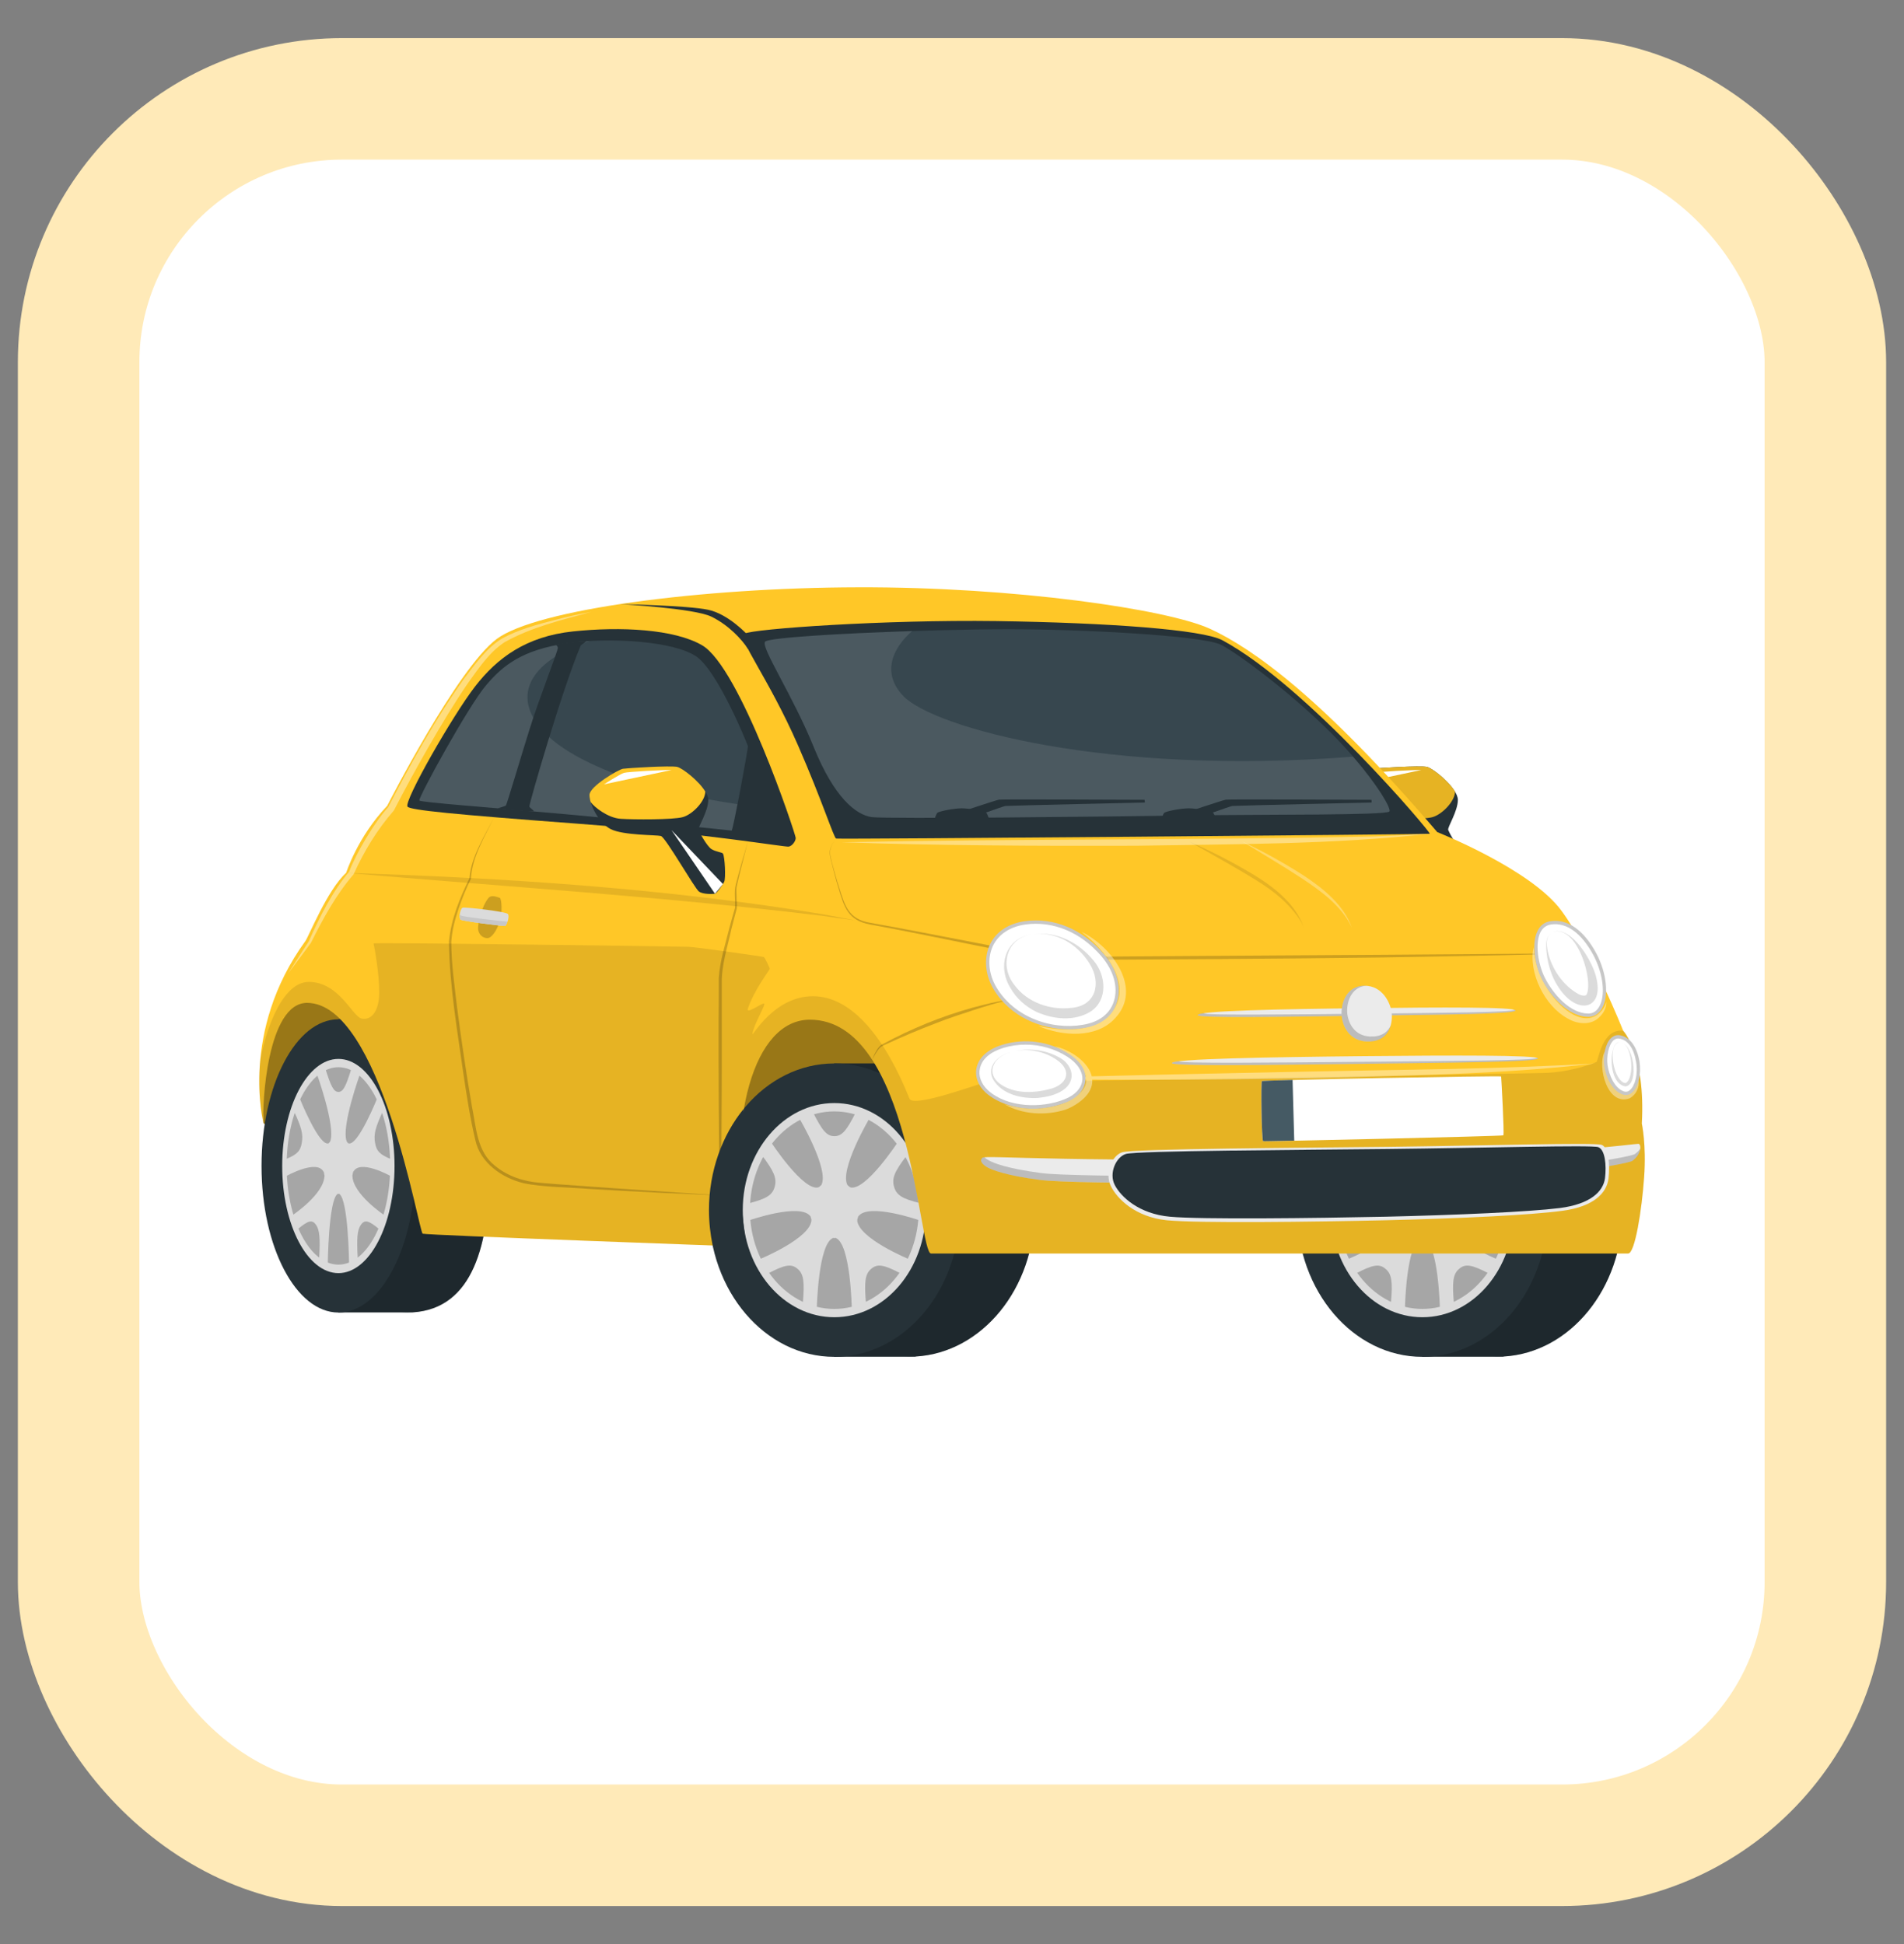 <svg width="47" height="48" viewBox="0 0 47 48" fill="none" xmlns="http://www.w3.org/2000/svg">
<rect x="0" y="0" width="47" height="48" fill="#808080" stroke="none"/>
<rect x="1.941" y="2.441" width="43.118" height="43.118" rx="6.5" fill="white"/>
<rect x="1.941" y="2.441" width="43.118" height="43.118" rx="6.5" stroke="#FFEAB8" stroke-width="3"/>
<path d="M36.353 21.075C36.332 21.042 36.18 21.034 36.069 20.964C35.954 20.894 35.773 20.557 35.749 20.492C35.724 20.426 35.987 20.035 35.987 19.748C35.987 19.46 35.383 18.971 35.223 18.934C35.063 18.897 33.994 18.963 33.883 18.98C33.768 19 33.053 19.407 33.053 19.625C33.053 19.842 33.271 20.315 33.579 20.471C33.892 20.627 34.701 20.611 34.816 20.64C34.935 20.668 35.654 21.942 35.757 22.012C35.86 22.086 36.11 22.074 36.151 22.065C36.197 22.057 36.345 21.848 36.386 21.765C36.423 21.679 36.402 21.161 36.353 21.075Z" fill="#263238"/>
<path d="M35.917 19.543C35.917 19.781 35.597 20.11 35.358 20.175C35.12 20.241 34.146 20.237 33.826 20.216C33.509 20.196 33.172 19.929 33.086 19.801C33.066 19.732 33.053 19.674 33.053 19.625C33.053 19.411 33.768 19 33.883 18.98C33.994 18.963 35.063 18.897 35.223 18.934C35.35 18.963 35.749 19.271 35.917 19.543Z" fill="#FFC727"/>
<path opacity="0.1" d="M35.917 19.543C35.917 19.781 35.597 20.11 35.358 20.175C35.12 20.241 34.146 20.237 33.826 20.216C33.509 20.196 33.172 19.929 33.086 19.801C33.066 19.732 33.053 19.674 33.053 19.625C33.053 19.411 33.768 19 33.883 18.98C33.994 18.963 35.063 18.897 35.223 18.934C35.35 18.963 35.749 19.271 35.917 19.543Z" fill="black"/>
<path d="M36.152 22.065L35.083 20.495L36.353 21.827L36.152 22.065Z" fill="white"/>
<path d="M33.411 19.365C33.411 19.365 33.813 19.11 33.904 19.082C33.998 19.053 34.948 19.004 35.083 19.012" fill="white"/>
<path d="M18.438 30.78L22.982 30.948C22.982 30.948 22.859 24.752 20.069 24.596C17.283 24.44 18.438 30.78 18.438 30.78Z" fill="#FFC727"/>
<path opacity="0.4" d="M18.438 30.78L22.982 30.948C22.982 30.948 22.859 24.752 20.069 24.596C17.283 24.44 18.438 30.78 18.438 30.78Z" fill="black"/>
<path d="M6.505 27.731L10.434 30.46C10.434 30.46 9.505 24.366 7.816 24.264C6.127 24.157 6.505 27.731 6.505 27.731Z" fill="#FFC727"/>
<path opacity="0.4" d="M6.505 27.731L10.434 30.46C10.434 30.46 9.505 24.366 7.816 24.264C6.127 24.157 6.505 27.731 6.505 27.731Z" fill="black"/>
<path d="M25.542 29.876C25.542 31.815 24.24 33.397 22.604 33.492C22.599 33.494 22.593 33.496 22.588 33.496H20.595V26.256H22.604V26.26C24.24 26.358 25.542 27.94 25.542 29.876Z" fill="#263238"/>
<path opacity="0.2" d="M25.542 29.876C25.542 31.815 24.24 33.397 22.604 33.492C22.599 33.494 22.593 33.496 22.588 33.496H20.595V26.256H22.604V26.26C24.24 26.358 25.542 27.94 25.542 29.876Z" fill="black"/>
<path d="M17.501 29.876C17.501 31.877 18.886 33.5 20.595 33.5C22.304 33.5 23.693 31.877 23.693 29.876C23.693 27.879 22.304 26.256 20.595 26.256C18.886 26.256 17.501 27.879 17.501 29.876Z" fill="#263238"/>
<path d="M22.588 33.496C22.541 33.499 22.493 33.5 22.444 33.5C22.397 33.5 22.351 33.499 22.304 33.496H22.588Z" fill="#263238"/>
<path d="M22.604 33.492V33.496H22.588C22.593 33.496 22.598 33.495 22.604 33.492Z" fill="#263238"/>
<path d="M18.335 29.876C18.335 31.339 19.35 32.522 20.595 32.522C21.844 32.522 22.855 31.339 22.855 29.876C22.855 28.417 21.844 27.234 20.595 27.234C19.35 27.234 18.335 28.417 18.335 29.876Z" fill="#DBDBDB"/>
<path d="M18.512 29.876C18.512 31.224 19.445 32.317 20.595 32.317C21.745 32.317 22.678 31.224 22.678 29.876C22.678 28.533 21.745 27.44 20.595 27.44C19.445 27.44 18.512 28.533 18.512 29.876Z" fill="#A6A6A6"/>
<path d="M20.27 29.267H20.924C20.702 28.893 21.474 27.591 21.474 27.591L21.129 27.455C20.899 27.915 20.784 28.051 20.595 28.051C20.41 28.051 20.295 27.915 20.065 27.455L19.72 27.591C19.72 27.591 20.492 28.893 20.27 29.267Z" fill="#DBDBDB"/>
<path d="M20.977 29.312L21.183 30.039C21.417 29.678 22.711 30.134 22.711 30.134L22.715 29.707C22.271 29.596 22.128 29.509 22.07 29.3C22.009 29.09 22.082 28.922 22.387 28.523L22.173 28.182C22.173 28.182 21.351 29.444 20.977 29.312Z" fill="#DBDBDB"/>
<path d="M21.158 30.114L20.632 30.566C20.998 30.714 21.026 32.3 21.026 32.3L21.376 32.172C21.331 31.642 21.355 31.453 21.507 31.326C21.659 31.195 21.819 31.223 22.234 31.441L22.444 31.092C22.444 31.092 21.17 30.57 21.158 30.114Z" fill="#DBDBDB"/>
<path d="M20.562 30.566L20.032 30.114C20.024 30.57 18.746 31.092 18.746 31.092L18.959 31.441C19.375 31.223 19.535 31.195 19.687 31.326C19.839 31.453 19.863 31.642 19.818 32.172L20.163 32.3C20.163 32.3 20.196 30.714 20.562 30.566Z" fill="#DBDBDB"/>
<path d="M20.011 30.039L20.213 29.312C19.843 29.444 19.021 28.182 19.021 28.182L18.808 28.523C19.107 28.922 19.181 29.09 19.124 29.3C19.066 29.509 18.922 29.596 18.479 29.711V30.134C18.479 30.134 19.777 29.678 20.011 30.039Z" fill="#DBDBDB"/>
<path d="M19.991 29.859C19.991 30.249 20.262 30.566 20.595 30.566C20.932 30.566 21.203 30.249 21.203 29.859C21.203 29.469 20.932 29.152 20.595 29.152C20.262 29.152 19.991 29.469 19.991 29.859Z" fill="#DBDBDB"/>
<path d="M40.055 29.876C40.055 31.815 38.757 33.397 37.117 33.492C37.114 33.494 37.11 33.496 37.105 33.496H35.112V26.256H37.117V26.26C38.757 26.358 40.055 27.94 40.055 29.876Z" fill="#263238"/>
<path opacity="0.2" d="M40.055 29.876C40.055 31.815 38.757 33.397 37.117 33.492C37.114 33.494 37.11 33.496 37.105 33.496H35.112V26.256H37.117V26.26C38.757 26.358 40.055 27.94 40.055 29.876Z" fill="black"/>
<path d="M32.018 29.876C32.018 31.877 33.403 33.5 35.112 33.5C36.821 33.5 38.206 31.877 38.206 29.876C38.206 27.879 36.821 26.256 35.112 26.256C33.403 26.256 32.018 27.879 32.018 29.876Z" fill="#263238"/>
<path d="M37.105 33.496C37.056 33.499 37.008 33.5 36.961 33.5C36.912 33.5 36.864 33.499 36.817 33.496H37.105Z" fill="#263238"/>
<path d="M37.117 33.492V33.496H37.105C37.11 33.496 37.114 33.495 37.117 33.492Z" fill="#263238"/>
<path d="M32.852 29.876C32.852 31.339 33.863 32.522 35.112 32.522C36.361 32.522 37.372 31.339 37.372 29.876C37.372 28.417 36.361 27.234 35.112 27.234C33.863 27.234 32.852 28.417 32.852 29.876Z" fill="#DBDBDB"/>
<path d="M33.029 29.876C33.029 31.224 33.961 32.317 35.112 32.317C36.262 32.317 37.195 31.224 37.195 29.876C37.195 28.533 36.262 27.44 35.112 27.44C33.961 27.44 33.029 28.533 33.029 29.876Z" fill="#A6A6A6"/>
<path d="M34.783 29.267H35.437C35.219 28.893 35.987 27.591 35.987 27.591L35.642 27.455C35.412 27.915 35.301 28.051 35.112 28.051C34.923 28.051 34.808 27.915 34.578 27.455L34.237 27.591C34.237 27.591 35.005 28.893 34.783 29.267Z" fill="#DBDBDB"/>
<path d="M35.494 29.312L35.696 30.039C35.93 29.678 37.228 30.134 37.228 30.134L37.232 29.707C36.784 29.596 36.641 29.509 36.583 29.3C36.526 29.09 36.599 28.922 36.9 28.523L36.686 28.182C36.686 28.182 35.864 29.444 35.494 29.312Z" fill="#DBDBDB"/>
<path d="M35.675 30.114L35.145 30.566C35.511 30.714 35.543 32.3 35.543 32.3L35.889 32.172C35.843 31.642 35.868 31.453 36.02 31.326C36.172 31.195 36.332 31.223 36.752 31.441L36.961 31.092C36.961 31.092 35.683 30.57 35.675 30.114Z" fill="#DBDBDB"/>
<path d="M35.079 30.566L34.549 30.114C34.541 30.57 33.263 31.092 33.263 31.092L33.472 31.441C33.888 31.223 34.048 31.195 34.2 31.326C34.356 31.453 34.381 31.642 34.335 32.172L34.681 32.3C34.681 32.3 34.709 30.714 35.079 30.566Z" fill="#DBDBDB"/>
<path d="M34.529 30.039L34.73 29.312C34.356 29.444 33.538 28.182 33.538 28.182L33.321 28.523C33.625 28.922 33.699 29.09 33.641 29.3C33.579 29.509 33.436 29.596 32.992 29.711L32.996 30.134C32.996 30.134 34.29 29.678 34.529 30.039Z" fill="#DBDBDB"/>
<path d="M34.508 29.859C34.508 30.249 34.775 30.566 35.112 30.566C35.445 30.566 35.716 30.249 35.716 29.859C35.716 29.469 35.445 29.152 35.112 29.152C34.775 29.152 34.508 29.469 34.508 29.859Z" fill="#DBDBDB"/>
<path d="M12.089 28.786C12.089 30.726 11.678 32.308 10.187 32.402C10.181 32.402 10.176 32.402 10.171 32.402H8.354V25.166H10.187V25.171C11.678 25.265 12.089 26.847 12.089 28.786Z" fill="#263238"/>
<path opacity="0.2" d="M12.089 28.786C12.089 30.726 11.678 32.308 10.187 32.402C10.181 32.402 10.176 32.402 10.171 32.402H8.354V25.166H10.187V25.171C11.678 25.265 12.089 26.847 12.089 28.786Z" fill="black"/>
<path d="M10.171 32.403C10.129 32.406 10.087 32.407 10.043 32.407C9.999 32.407 9.955 32.406 9.912 32.403H10.171Z" fill="#263238"/>
<path d="M6.456 28.786C6.456 30.788 7.307 32.406 8.354 32.406C9.402 32.406 10.253 30.788 10.253 28.786C10.253 26.785 9.402 25.166 8.354 25.166C7.307 25.166 6.456 26.785 6.456 28.786Z" fill="#263238"/>
<path d="M6.966 28.787C6.966 30.245 7.59 31.433 8.354 31.433C9.119 31.433 9.739 30.245 9.739 28.787C9.739 27.328 9.119 26.144 8.354 26.144C7.59 26.144 6.966 27.328 6.966 28.787Z" fill="#DBDBDB"/>
<path d="M7.076 28.786C7.076 30.134 7.648 31.223 8.354 31.223C9.061 31.223 9.632 30.134 9.632 28.786C9.632 27.438 9.061 26.349 8.354 26.349C7.648 26.349 7.076 27.438 7.076 28.786Z" fill="#A6A6A6"/>
<path d="M8.153 28.175H8.556C8.42 27.802 8.893 26.499 8.893 26.499L8.679 26.367C8.539 26.828 8.469 26.959 8.354 26.959C8.239 26.959 8.169 26.828 8.026 26.367L7.816 26.499C7.816 26.499 8.289 27.802 8.153 28.175Z" fill="#DBDBDB"/>
<path d="M8.589 28.224L8.712 28.952C8.856 28.59 9.653 29.042 9.653 29.042V28.619C9.382 28.508 9.291 28.422 9.258 28.212C9.221 28.003 9.267 27.834 9.451 27.436L9.32 27.095C9.32 27.095 8.819 28.352 8.589 28.224Z" fill="#DBDBDB"/>
<path d="M8.699 29.026L8.375 29.477C8.601 29.625 8.617 31.212 8.617 31.212L8.831 31.08C8.802 30.554 8.819 30.365 8.913 30.233C9.008 30.106 9.106 30.135 9.361 30.349L9.488 30.003C9.488 30.003 8.704 29.482 8.699 29.026Z" fill="#DBDBDB"/>
<path d="M8.334 29.477L8.009 29.026C8.005 29.482 7.22 30.003 7.22 30.003L7.348 30.349C7.603 30.135 7.701 30.106 7.796 30.233C7.89 30.365 7.907 30.554 7.878 31.084L8.091 31.212C8.091 31.212 8.108 29.625 8.334 29.477Z" fill="#DBDBDB"/>
<path d="M7.997 28.952L8.12 28.224C7.89 28.352 7.389 27.095 7.389 27.095L7.257 27.436C7.442 27.834 7.487 28.003 7.45 28.212C7.418 28.422 7.327 28.508 7.052 28.619L7.056 29.042C7.056 29.042 7.853 28.59 7.997 28.952Z" fill="#DBDBDB"/>
<path d="M7.985 28.77C7.985 29.16 8.149 29.477 8.354 29.477C8.56 29.477 8.724 29.16 8.724 28.77C8.724 28.38 8.56 28.063 8.354 28.063C8.149 28.063 7.985 28.38 7.985 28.77Z" fill="#DBDBDB"/>
<path d="M40.191 30.948C39.989 30.948 23.282 30.948 22.982 30.948C22.678 30.948 22.493 25.175 19.991 25.175C18.619 25.175 17.904 27.6 18.409 30.78C18.409 30.78 10.528 30.496 10.434 30.459C10.339 30.422 9.402 24.76 7.578 24.76C6.596 24.76 6.464 27.279 6.505 27.731C6.505 27.731 5.914 25.471 7.537 23.236C7.615 23.133 8.083 21.966 8.544 21.551C8.544 21.551 8.827 20.66 9.558 19.895C9.558 19.895 11.28 16.514 12.258 15.778C13.236 15.043 17.32 14.508 21.183 14.5C25.049 14.488 28.813 15.043 29.865 15.523C30.917 16.004 32.659 17.245 35.478 20.544C35.478 20.544 37.791 21.457 38.543 22.484C39.299 23.507 40.067 25.447 40.067 25.447C40.067 25.447 40.622 26.03 40.528 27.739C40.528 27.739 40.643 28.257 40.585 29.067C40.528 29.876 40.359 30.948 40.191 30.948Z" fill="#FFC727"/>
<path d="M10.06 19.916C10.13 20.002 11.169 20.105 14.292 20.339C17.415 20.573 19.387 20.922 19.473 20.902C19.555 20.885 19.642 20.77 19.642 20.688C19.642 20.602 18.269 16.468 17.328 15.93C16.642 15.531 15.315 15.466 14.148 15.589C12.985 15.712 12.27 16.246 11.724 16.953C11.177 17.66 9.957 19.792 10.06 19.916Z" fill="#263238"/>
<path d="M18.372 15.646C18.183 15.745 18.968 16.731 19.699 18.403C20.295 19.768 20.583 20.688 20.64 20.704C20.694 20.725 35.243 20.602 35.293 20.585C35.338 20.565 32.264 16.932 30.173 15.807C29.684 15.544 27.354 15.375 24.597 15.334C21.844 15.297 18.606 15.523 18.372 15.646Z" fill="#263238"/>
<path d="M18.886 15.843C18.771 15.971 19.576 17.183 20.085 18.44C20.591 19.693 21.133 20.125 21.524 20.174C21.91 20.223 27.362 20.162 29.322 20.133C31.286 20.104 34.233 20.133 34.298 20.034C34.36 19.936 33.748 18.945 32.675 17.918C31.603 16.887 30.378 16.016 30.107 15.905C29.557 15.683 26.656 15.535 24.901 15.535C22.953 15.535 19.017 15.691 18.886 15.843Z" fill="#37474F"/>
<path opacity="0.1" d="M34.298 20.034C34.233 20.133 31.286 20.104 29.322 20.133C27.362 20.162 21.91 20.223 21.524 20.174C21.133 20.125 20.591 19.693 20.085 18.44C19.576 17.183 18.771 15.97 18.886 15.843C18.976 15.745 20.759 15.638 22.518 15.58C22.021 16.008 21.758 16.628 22.304 17.191C23.052 17.959 27.301 19.159 33.398 18.682C34.015 19.393 34.343 19.96 34.298 20.034Z" fill="white"/>
<path d="M18.06 20.507C18.093 20.511 18.471 18.469 18.462 18.424C18.454 18.382 17.735 16.603 17.201 16.217C16.663 15.831 15.048 15.724 13.976 15.884C12.903 16.049 12.422 16.414 11.995 16.924C11.563 17.429 10.331 19.681 10.351 19.763C10.36 19.808 12.114 19.936 13.984 20.104C15.927 20.281 17.998 20.498 18.06 20.507Z" fill="#37474F"/>
<path opacity="0.1" d="M18.204 19.854C18.134 20.22 18.072 20.507 18.06 20.507C17.998 20.499 15.927 20.281 13.984 20.105C12.114 19.936 10.36 19.809 10.351 19.764C10.327 19.681 11.563 17.43 11.995 16.924C12.422 16.415 12.903 16.049 13.976 15.885C14.156 15.86 14.349 15.839 14.555 15.827C13.367 16.205 12.5 17.015 13.38 18.021C14.16 18.913 16.252 19.575 18.204 19.854Z" fill="white"/>
<path d="M13.174 20.03C13.207 20.03 13.084 19.952 13.067 19.915C13.051 19.878 13.877 17.014 14.337 15.934L14.477 15.831C14.477 15.831 13.951 15.843 13.725 15.93C13.725 15.93 13.758 15.938 13.77 15.991C13.787 16.041 13.297 17.269 13.067 18.021C12.833 18.769 12.509 19.87 12.488 19.887C12.472 19.907 12.283 19.956 12.283 19.956C12.283 19.956 12.907 20.039 13.174 20.03Z" fill="#263238"/>
<path d="M22.995 20.45H24.49C24.49 20.45 24.392 20.121 24.351 20.072C24.309 20.027 23.923 19.957 23.742 19.957C23.562 19.957 23.175 20.027 23.134 20.072C23.093 20.121 22.995 20.45 22.995 20.45Z" fill="#263238"/>
<path d="M23.705 20.051C23.705 20.051 24.581 19.756 24.663 19.743C24.745 19.731 28.254 19.747 28.254 19.747L28.262 19.813C28.262 19.813 24.872 19.891 24.819 19.899C24.761 19.907 23.73 20.277 23.73 20.277L23.705 20.051Z" fill="#263238"/>
<path d="M28.595 20.45H30.091C30.091 20.45 29.992 20.121 29.951 20.072C29.91 20.027 29.524 19.957 29.343 19.957C29.162 19.957 28.776 20.027 28.735 20.072C28.694 20.121 28.595 20.45 28.595 20.45Z" fill="#263238"/>
<path d="M29.306 20.051C29.306 20.051 30.177 19.756 30.263 19.743C30.346 19.731 33.855 19.747 33.855 19.747L33.859 19.813C33.859 19.813 30.473 19.891 30.419 19.899C30.362 19.907 29.326 20.277 29.326 20.277L29.306 20.051Z" fill="#263238"/>
<g opacity="0.2">
<path d="M20.64 20.705C20.57 20.787 20.517 20.882 20.496 20.985C20.476 21.091 20.517 21.194 20.537 21.297C20.591 21.502 20.648 21.708 20.714 21.909C20.862 22.373 20.944 22.694 21.486 22.784C22.321 22.932 23.155 23.097 23.989 23.257L25.238 23.499C25.55 23.549 25.863 23.643 26.175 23.627C27.991 23.61 32.277 23.586 34.138 23.573C34.952 23.569 37.162 23.549 37.959 23.544C38.173 23.544 38.383 23.54 38.596 23.536C38.654 23.54 38.687 23.495 38.715 23.45C38.793 23.314 38.843 23.158 38.888 23.006C38.834 23.183 38.793 23.376 38.67 23.52C38.654 23.54 38.621 23.544 38.596 23.544C38.383 23.557 38.173 23.561 37.959 23.565C37.17 23.586 34.96 23.627 34.138 23.639C31.574 23.672 28.751 23.688 26.175 23.701C25.854 23.717 25.538 23.619 25.226 23.569L23.977 23.319C23.142 23.15 22.312 22.977 21.478 22.826C20.928 22.723 20.837 22.398 20.694 21.913C20.632 21.712 20.578 21.506 20.529 21.301C20.504 21.198 20.468 21.091 20.488 20.985C20.513 20.882 20.57 20.787 20.64 20.705Z" fill="black"/>
<path d="M24.938 24.691C24.626 24.744 24.322 24.847 24.022 24.942C23.755 25.028 23.385 25.151 23.126 25.254C22.682 25.422 22.247 25.607 21.815 25.808C21.787 25.825 21.741 25.841 21.721 25.87C21.639 25.956 21.585 26.063 21.532 26.166C21.556 26.092 21.589 26.018 21.63 25.948C21.667 25.878 21.721 25.808 21.795 25.776C22.497 25.398 23.237 25.093 24.005 24.88C24.309 24.802 24.617 24.711 24.938 24.691Z" fill="black"/>
<path d="M18.462 20.775C18.372 21.133 18.277 21.486 18.195 21.848C18.171 21.934 18.179 22.024 18.183 22.115C18.179 22.217 18.199 22.328 18.187 22.431C18.15 22.567 18.093 22.797 18.056 22.932C17.961 23.376 17.809 23.82 17.817 24.28C17.817 24.453 17.817 24.925 17.817 25.106C17.821 26.359 17.813 27.711 17.805 28.968C17.813 29.153 17.842 29.334 17.867 29.519C17.887 29.934 17.879 30.366 18.015 30.764C17.863 30.37 17.858 29.934 17.826 29.519C17.797 29.351 17.768 29.153 17.756 28.973C17.743 27.715 17.735 26.363 17.739 25.106C17.743 24.851 17.743 24.391 17.743 24.14C17.772 23.721 17.904 23.319 18.002 22.92C18.039 22.785 18.101 22.55 18.142 22.419C18.158 22.23 18.113 22.028 18.162 21.839C18.253 21.482 18.355 21.129 18.462 20.775Z" fill="black"/>
<path d="M12.196 20.175C11.966 20.665 11.658 21.141 11.625 21.696C11.506 21.942 11.399 22.197 11.313 22.46C11.226 22.715 11.157 22.982 11.14 23.253C11.14 23.796 11.222 24.342 11.284 24.88C11.391 25.698 11.51 26.507 11.65 27.317C11.757 27.835 11.769 28.434 12.221 28.784C12.533 29.043 12.936 29.174 13.338 29.203L13.745 29.236C14.288 29.281 17.242 29.478 17.846 29.519C16.749 29.47 15.656 29.421 14.563 29.355C14.074 29.314 13.392 29.314 12.919 29.211C12.385 29.08 11.851 28.706 11.732 28.143C11.604 27.605 11.522 27.062 11.44 26.52C11.288 25.431 11.095 24.346 11.083 23.249C11.132 22.694 11.35 22.177 11.588 21.683C11.625 21.158 11.958 20.652 12.196 20.175Z" fill="black"/>
</g>
<path opacity="0.1" d="M40.585 29.067C40.528 29.876 40.359 30.948 40.191 30.948H22.982C22.678 30.948 22.493 25.175 19.991 25.175C18.619 25.175 17.904 27.6 18.409 30.78C18.409 30.78 10.528 30.496 10.434 30.459C10.339 30.422 9.402 24.76 7.574 24.76C6.596 24.76 6.464 27.279 6.505 27.731C6.505 27.731 6.349 27.135 6.415 26.252C6.485 25.726 6.888 24.243 7.623 24.243C8.367 24.243 8.695 25.089 8.921 25.146C9.147 25.2 9.361 24.994 9.361 24.497C9.361 23.996 9.23 23.322 9.221 23.293C9.213 23.265 16.782 23.367 17 23.376C17.217 23.388 18.828 23.614 18.857 23.63C18.886 23.651 19.001 23.893 19.001 23.922C18.997 23.951 18.614 24.444 18.462 24.9C18.409 25.056 18.787 24.773 18.857 24.777C18.927 24.777 18.602 25.29 18.573 25.529C18.565 25.615 19.095 24.596 20.069 24.596C21.043 24.596 21.865 25.66 22.452 27.127C22.547 27.365 24.24 26.724 24.334 26.724C24.429 26.724 37.475 26.511 38.132 26.49C38.789 26.47 39.365 26.244 39.41 26.219C39.455 26.19 39.541 25.389 40.067 25.447C40.067 25.447 40.622 26.03 40.528 27.739C40.528 27.739 40.643 28.257 40.585 29.067Z" fill="black"/>
<path d="M29.565 25.064C29.565 25.139 31.652 25.106 33.674 25.077C35.568 25.052 37.409 25.036 37.409 24.95C37.409 24.859 35.556 24.867 33.653 24.892C31.64 24.913 29.565 24.954 29.565 25.064Z" fill="#EBEBEB"/>
<path opacity="0.2" d="M37.409 24.949C37.409 25.036 35.568 25.052 33.674 25.077C31.652 25.106 29.565 25.138 29.565 25.064C29.565 25.044 29.618 25.027 29.717 25.015H29.713C29.713 25.073 31.755 25.048 33.731 25.027C35.572 25.007 37.355 24.995 37.384 24.933C37.401 24.939 37.409 24.944 37.409 24.949Z" fill="black"/>
<path d="M33.682 24.337C33.23 24.337 33.082 24.794 33.123 25.11C33.164 25.426 33.378 25.735 33.813 25.714C34.331 25.689 34.38 25.217 34.352 24.995C34.323 24.769 34.134 24.337 33.682 24.337Z" fill="#EBEBEB"/>
<path opacity="0.2" d="M34.331 25.315C34.278 25.509 34.138 25.702 33.813 25.714C33.378 25.735 33.164 25.426 33.123 25.11C33.082 24.794 33.23 24.337 33.682 24.337C33.698 24.337 33.714 24.337 33.727 24.337C33.349 24.366 33.226 24.761 33.259 25.04C33.3 25.332 33.493 25.611 33.892 25.591C34.138 25.582 34.266 25.459 34.331 25.315Z" fill="black"/>
<path d="M28.928 26.248C28.928 26.326 31.336 26.294 33.661 26.265C35.847 26.236 37.964 26.22 37.964 26.133C37.964 26.047 35.835 26.055 33.641 26.076C31.319 26.1 28.928 26.142 28.928 26.248Z" fill="#EBEBEB"/>
<path opacity="0.2" d="M37.964 26.133C37.964 26.224 35.847 26.236 33.661 26.265C31.336 26.294 28.928 26.326 28.928 26.248C28.928 26.232 28.99 26.215 29.105 26.203C29.105 26.261 31.455 26.236 33.731 26.215C35.852 26.195 37.906 26.183 37.939 26.121C37.955 26.124 37.964 26.128 37.964 26.133Z" fill="black"/>
<path d="M24.252 28.585C24.351 28.507 26.167 28.729 34.52 28.585C38.403 28.52 40.367 28.236 40.445 28.24C40.519 28.248 40.528 28.491 40.297 28.659C40.162 28.758 37.409 29.206 34.549 29.206C32.01 29.206 26.553 29.247 25.678 29.132C24.807 29.021 24.482 28.877 24.379 28.824C24.277 28.766 24.157 28.663 24.252 28.585Z" fill="#EBEBEB"/>
<g opacity="0.2">
<path d="M40.49 28.36C40.482 28.45 40.429 28.565 40.297 28.66C40.162 28.758 37.409 29.206 34.549 29.206C32.01 29.206 26.553 29.243 25.678 29.132C24.802 29.021 24.482 28.877 24.379 28.824C24.276 28.766 24.157 28.664 24.248 28.586C24.256 28.58 24.274 28.576 24.301 28.573C24.334 28.606 24.375 28.631 24.412 28.651C24.515 28.709 24.84 28.849 25.715 28.964C26.594 29.075 32.059 29.038 34.602 29.038C37.466 29.038 40.223 28.59 40.359 28.491C40.416 28.45 40.458 28.405 40.49 28.36Z" fill="black"/>
</g>
<path d="M27.695 28.451C27.954 28.36 32.137 28.34 34.265 28.315C36.653 28.286 39.369 28.204 39.537 28.266C39.706 28.327 39.747 28.747 39.706 29.096C39.664 29.449 39.348 29.79 38.572 29.893C37.799 30 35.991 30.086 34.204 30.127C32.42 30.168 29.577 30.205 28.8 30.127C28.028 30.049 27.572 29.597 27.42 29.281C27.264 28.964 27.449 28.533 27.695 28.451Z" fill="#EBEBEB"/>
<path d="M27.79 28.491C28.044 28.409 32.162 28.392 34.261 28.368C36.612 28.343 39.287 28.265 39.451 28.322C39.62 28.38 39.66 28.766 39.619 29.091C39.574 29.415 39.266 29.728 38.502 29.826C37.737 29.921 35.958 29.999 34.2 30.04C32.441 30.077 29.643 30.11 28.879 30.04C28.114 29.97 27.671 29.551 27.519 29.259C27.367 28.968 27.547 28.569 27.79 28.491Z" fill="#263238"/>
<path d="M31.151 26.692C31.122 26.712 31.143 28.159 31.18 28.175C31.212 28.187 37.084 28.052 37.109 28.031C37.138 28.011 37.059 26.593 37.055 26.577C37.051 26.556 31.196 26.663 31.151 26.692Z" fill="white"/>
<path d="M31.948 28.162C31.488 28.171 31.188 28.179 31.18 28.175C31.143 28.158 31.122 26.712 31.151 26.691C31.159 26.687 31.455 26.675 31.907 26.663L31.948 28.162Z" fill="#455A64"/>
<path d="M18.462 16.021C18.314 15.787 17.982 15.429 17.558 15.224C17.135 15.018 15.315 14.916 15.315 14.916C15.315 14.916 16.975 14.948 17.48 15.055C17.99 15.162 18.462 15.684 18.462 15.684V16.021Z" fill="#263238"/>
<path d="M17.846 21.075C17.826 21.042 17.677 21.034 17.562 20.964C17.452 20.894 17.267 20.557 17.242 20.492C17.221 20.426 17.484 20.035 17.484 19.748C17.484 19.46 16.876 18.971 16.716 18.934C16.556 18.897 15.492 18.963 15.377 18.98C15.266 19 14.551 19.407 14.551 19.625C14.551 19.842 14.764 20.315 15.077 20.471C15.385 20.627 16.194 20.611 16.313 20.64C16.428 20.668 17.152 21.942 17.254 22.012C17.357 22.086 17.608 22.074 17.649 22.065C17.69 22.057 17.842 21.848 17.879 21.765C17.916 21.679 17.895 21.161 17.846 21.075Z" fill="#263238"/>
<path d="M17.41 19.543C17.41 19.781 17.094 20.11 16.852 20.175C16.613 20.241 15.639 20.237 15.323 20.216C15.007 20.196 14.67 19.929 14.579 19.801C14.559 19.732 14.551 19.674 14.551 19.625C14.551 19.411 15.266 19 15.377 18.98C15.492 18.963 16.556 18.897 16.716 18.934C16.843 18.963 17.246 19.271 17.41 19.543Z" fill="#FFC727"/>
<path d="M17.649 22.065L16.576 20.495L17.846 21.827L17.649 22.065Z" fill="white"/>
<path d="M14.908 19.365C14.908 19.365 15.307 19.11 15.401 19.082C15.492 19.053 16.445 19.004 16.576 19.012" fill="white"/>
<g opacity="0.1">
<path d="M8.543 21.551C12.476 21.674 16.441 21.933 20.324 22.574C20.584 22.621 20.843 22.67 21.1 22.722C20.84 22.689 20.58 22.654 20.32 22.615C16.441 22.143 12.435 21.888 8.543 21.551Z" fill="black"/>
<path d="M29.351 20.774C29.906 21.017 30.44 21.292 30.958 21.604C31.463 21.913 31.981 22.319 32.186 22.899C32.129 22.759 32.042 22.636 31.948 22.521C31.665 22.167 31.299 21.904 30.913 21.674C30.469 21.399 29.811 21.037 29.351 20.774Z" fill="black"/>
</g>
<path opacity="0.3" d="M30.662 20.775C31.184 21.021 31.71 21.313 32.194 21.625C32.671 21.942 33.168 22.34 33.37 22.899C33.115 22.369 32.626 22.012 32.149 21.695C31.726 21.416 31.102 21.042 30.662 20.775Z" fill="white"/>
<path opacity="0.2" d="M12.061 22.167C11.892 22.364 11.79 22.812 11.802 22.944C11.818 23.075 11.913 23.157 12.024 23.162C12.139 23.166 12.262 22.973 12.336 22.755C12.406 22.541 12.385 22.183 12.336 22.167C12.283 22.155 12.139 22.081 12.061 22.167Z" fill="black"/>
<path d="M11.37 22.706C11.407 22.742 12.43 22.87 12.467 22.862C12.5 22.854 12.591 22.628 12.537 22.566C12.484 22.504 11.489 22.393 11.424 22.41C11.362 22.426 11.317 22.66 11.37 22.706Z" fill="#DBDBDB"/>
<path d="M12.529 22.754C12.508 22.812 12.484 22.857 12.467 22.861C12.43 22.869 11.407 22.742 11.37 22.705C11.346 22.684 11.342 22.623 11.35 22.561C11.354 22.578 11.362 22.594 11.37 22.602C11.411 22.635 12.381 22.746 12.529 22.754Z" fill="#C7C7C7"/>
<path d="M18.438 30.78C18.438 30.78 18.117 31.076 17.591 30.747C17.534 30.468 17.501 30.176 17.501 29.876C17.501 28.907 17.83 28.023 18.36 27.374C18.368 28.159 18.179 29.519 18.438 30.78Z" fill="#263238"/>
<g opacity="0.4">
<path d="M7.109 24.037C7.278 23.77 7.45 23.507 7.623 23.24C7.882 22.66 8.194 22.024 8.621 21.518C8.79 21.066 9.25 20.29 9.583 19.928C10.146 18.843 10.738 17.771 11.444 16.772C11.724 16.407 11.995 16.008 12.398 15.762C12.804 15.54 13.256 15.421 13.7 15.306C13.996 15.227 14.296 15.162 14.596 15.108C13.864 15.306 13.113 15.486 12.455 15.856C12.077 16.103 11.822 16.493 11.559 16.855C11.218 17.352 10.906 17.874 10.602 18.399C10.298 18.93 10.002 19.468 9.723 20.01C9.312 20.479 8.983 21.021 8.728 21.588C8.297 22.085 7.972 22.685 7.676 23.277C7.487 23.532 7.303 23.786 7.109 24.037Z" fill="white"/>
<path d="M20.771 20.795C25.049 20.709 29.663 20.745 33.932 20.651C34.368 20.635 34.857 20.614 35.293 20.585C32.922 20.852 30.424 20.84 28.036 20.881C25.686 20.889 23.118 20.877 20.771 20.795Z" fill="white"/>
<path d="M25.115 26.63C27.132 26.556 30.198 26.502 32.248 26.457C34.627 26.408 37.006 26.399 39.381 26.256C37.051 26.531 34.598 26.556 32.252 26.621C29.939 26.658 27.42 26.679 25.115 26.63Z" fill="white"/>
<path d="M26.693 23.006C27.424 23.351 28.221 24.395 27.531 25.134C27.067 25.652 26.204 25.586 25.624 25.327C26.2 25.463 26.997 25.5 27.412 25.027C28.02 24.345 27.268 23.437 26.693 23.006Z" fill="white"/>
<path d="M26.044 25.832C26.709 25.997 27.391 26.679 26.623 27.225C26.524 27.295 26.413 27.357 26.298 27.398C25.809 27.55 25.238 27.521 24.794 27.262C25.312 27.427 26.076 27.422 26.528 27.09C27.206 26.642 26.524 26.071 26.044 25.832Z" fill="white"/>
<path d="M37.857 23.388C37.881 23.975 38.264 24.699 38.769 25.011C38.978 25.142 39.233 25.204 39.443 25.044C39.541 24.97 39.62 24.859 39.656 24.731C39.656 24.867 39.595 25.003 39.492 25.101C39.282 25.327 38.933 25.29 38.691 25.142C38.132 24.838 37.721 24.012 37.857 23.388Z" fill="white"/>
<path d="M39.607 25.968C39.599 26.289 39.907 27.386 40.347 26.876C40.392 26.815 40.429 26.749 40.449 26.667C40.474 26.839 40.392 27.024 40.232 27.115C39.681 27.324 39.426 26.346 39.607 25.968Z" fill="white"/>
</g>
<path d="M38.28 22.784C37.779 22.858 37.873 23.7 38.091 24.144C38.309 24.592 38.748 25.064 39.204 25.064C39.665 25.064 39.743 24.259 39.369 23.561C39.056 22.981 38.67 22.727 38.28 22.784Z" fill="white"/>
<path fill-rule="evenodd" clip-rule="evenodd" d="M39.205 25.106C38.732 25.106 38.276 24.617 38.054 24.165C37.882 23.816 37.799 23.273 37.96 22.973C38.025 22.842 38.132 22.764 38.276 22.743C38.695 22.681 39.098 22.965 39.406 23.54C39.665 24.029 39.722 24.6 39.541 24.904C39.463 25.036 39.348 25.106 39.205 25.106ZM38.288 22.825C38.173 22.842 38.087 22.903 38.029 23.01C37.886 23.285 37.968 23.803 38.128 24.128C38.342 24.559 38.769 25.024 39.205 25.024C39.32 25.024 39.406 24.97 39.472 24.863C39.64 24.584 39.578 24.042 39.332 23.581C39.04 23.039 38.67 22.768 38.288 22.825Z" fill="#C7C7C7"/>
<path fill-rule="evenodd" clip-rule="evenodd" d="M38.329 23.006C38.802 22.85 39.336 23.77 39.41 24.165C39.566 24.847 39.056 25.04 38.617 24.564C38.354 24.272 38.214 23.894 38.177 23.512C38.161 23.339 38.144 23.093 38.329 23.006ZM38.329 23.006C38.144 23.093 38.173 23.339 38.21 23.508C38.309 23.931 38.588 24.337 38.97 24.547C39.024 24.572 39.081 24.592 39.139 24.576C39.155 24.58 39.188 24.522 39.196 24.448C39.27 24.021 38.9 22.85 38.329 23.006Z" fill="#DBDBDB"/>
<path d="M25.304 22.785C24.387 22.912 24.178 23.767 24.56 24.399C25.094 25.291 26.175 25.492 26.873 25.316C27.654 25.114 27.814 24.276 27.215 23.578C26.689 22.965 25.982 22.69 25.304 22.785Z" fill="white"/>
<path fill-rule="evenodd" clip-rule="evenodd" d="M26.384 25.414C25.706 25.414 24.938 25.11 24.527 24.424C24.314 24.07 24.281 23.647 24.437 23.318C24.589 23.002 24.893 22.801 25.3 22.743C26.011 22.645 26.721 22.94 27.247 23.552C27.568 23.927 27.695 24.37 27.576 24.74C27.482 25.048 27.235 25.266 26.882 25.356C26.73 25.393 26.561 25.414 26.384 25.414ZM25.312 22.825C24.934 22.879 24.651 23.064 24.511 23.351C24.367 23.659 24.4 24.05 24.597 24.378C25.094 25.208 26.138 25.459 26.861 25.274C27.186 25.192 27.412 24.995 27.498 24.715C27.605 24.374 27.49 23.959 27.186 23.606C26.676 23.014 25.994 22.731 25.312 22.825Z" fill="#C7C7C7"/>
<path fill-rule="evenodd" clip-rule="evenodd" d="M25.489 23.067C26.064 22.981 26.631 23.269 26.992 23.713C27.301 24.07 27.358 24.686 26.923 24.974C26.516 25.225 26.002 25.167 25.591 24.986C25.32 24.855 25.086 24.649 24.942 24.391C24.609 23.857 24.819 23.146 25.489 23.067ZM25.489 23.067C24.839 23.146 24.663 23.852 25.045 24.325C25.365 24.756 25.928 24.945 26.446 24.884C27.054 24.834 27.198 24.271 26.894 23.787C26.75 23.556 26.545 23.355 26.302 23.22C26.056 23.088 25.768 23.026 25.489 23.067Z" fill="#DBDBDB"/>
<path d="M39.985 25.603C39.706 25.549 39.603 26.018 39.64 26.293C39.677 26.572 39.829 26.901 40.072 26.983C40.318 27.066 40.503 26.651 40.429 26.211C40.367 25.845 40.203 25.64 39.985 25.603Z" fill="white"/>
<path fill-rule="evenodd" clip-rule="evenodd" d="M40.133 27.037C40.108 27.037 40.084 27.032 40.059 27.024C39.796 26.938 39.636 26.589 39.599 26.301C39.57 26.079 39.624 25.767 39.767 25.631C39.833 25.57 39.911 25.545 39.993 25.561C40.236 25.607 40.404 25.833 40.47 26.203C40.519 26.519 40.445 26.839 40.289 26.975C40.244 27.016 40.191 27.037 40.133 27.037ZM39.944 25.64C39.9 25.64 39.861 25.656 39.825 25.689C39.702 25.808 39.656 26.091 39.681 26.289C39.718 26.552 39.858 26.868 40.084 26.946C40.139 26.965 40.189 26.954 40.236 26.913C40.351 26.815 40.441 26.539 40.388 26.219C40.33 25.882 40.187 25.681 39.981 25.644C39.967 25.641 39.955 25.64 39.944 25.64Z" fill="#C7C7C7"/>
<path d="M39.973 25.73C39.656 25.792 39.841 26.716 40.125 26.741C40.363 26.638 40.301 25.713 39.973 25.73ZM39.973 25.73C40.314 25.713 40.482 26.765 40.129 26.823C39.8 26.782 39.743 26.227 39.804 25.972C39.825 25.878 39.858 25.738 39.973 25.73Z" fill="#DBDBDB"/>
<path d="M24.766 25.833C24.051 26.042 23.985 26.605 24.359 26.946C24.881 27.423 25.76 27.394 26.29 27.185C26.886 26.946 26.919 26.4 26.364 26.05C25.879 25.747 25.287 25.677 24.766 25.833Z" fill="white"/>
<path fill-rule="evenodd" clip-rule="evenodd" d="M25.505 27.374C25.02 27.374 24.589 27.209 24.33 26.975C24.141 26.802 24.059 26.572 24.108 26.355C24.166 26.1 24.396 25.898 24.753 25.792C25.304 25.627 25.9 25.709 26.384 26.018C26.668 26.194 26.82 26.437 26.795 26.675C26.775 26.905 26.598 27.107 26.306 27.222C26.035 27.328 25.764 27.374 25.505 27.374ZM25.32 25.792C25.139 25.792 24.954 25.816 24.774 25.87C24.449 25.968 24.24 26.145 24.19 26.375C24.145 26.56 24.219 26.761 24.387 26.918C24.872 27.357 25.723 27.365 26.273 27.143C26.537 27.041 26.697 26.868 26.717 26.667C26.734 26.462 26.598 26.248 26.343 26.087C26.031 25.89 25.678 25.792 25.32 25.792Z" fill="#C7C7C7"/>
<path fill-rule="evenodd" clip-rule="evenodd" d="M26.084 26.166C26.491 26.445 26.331 26.794 25.895 26.893C25.53 26.987 25.107 27.004 24.77 26.815C24.305 26.556 24.482 26.1 24.942 25.981C24.642 26.05 24.342 26.33 24.515 26.651C24.737 27.024 25.222 27.131 25.628 27.107C25.842 27.082 26.052 27.041 26.237 26.918C26.594 26.675 26.475 26.268 26.126 26.096C25.776 25.907 25.357 25.87 24.979 25.968C25.353 25.87 25.768 25.948 26.084 26.166Z" fill="#DBDBDB"/>
</svg>
